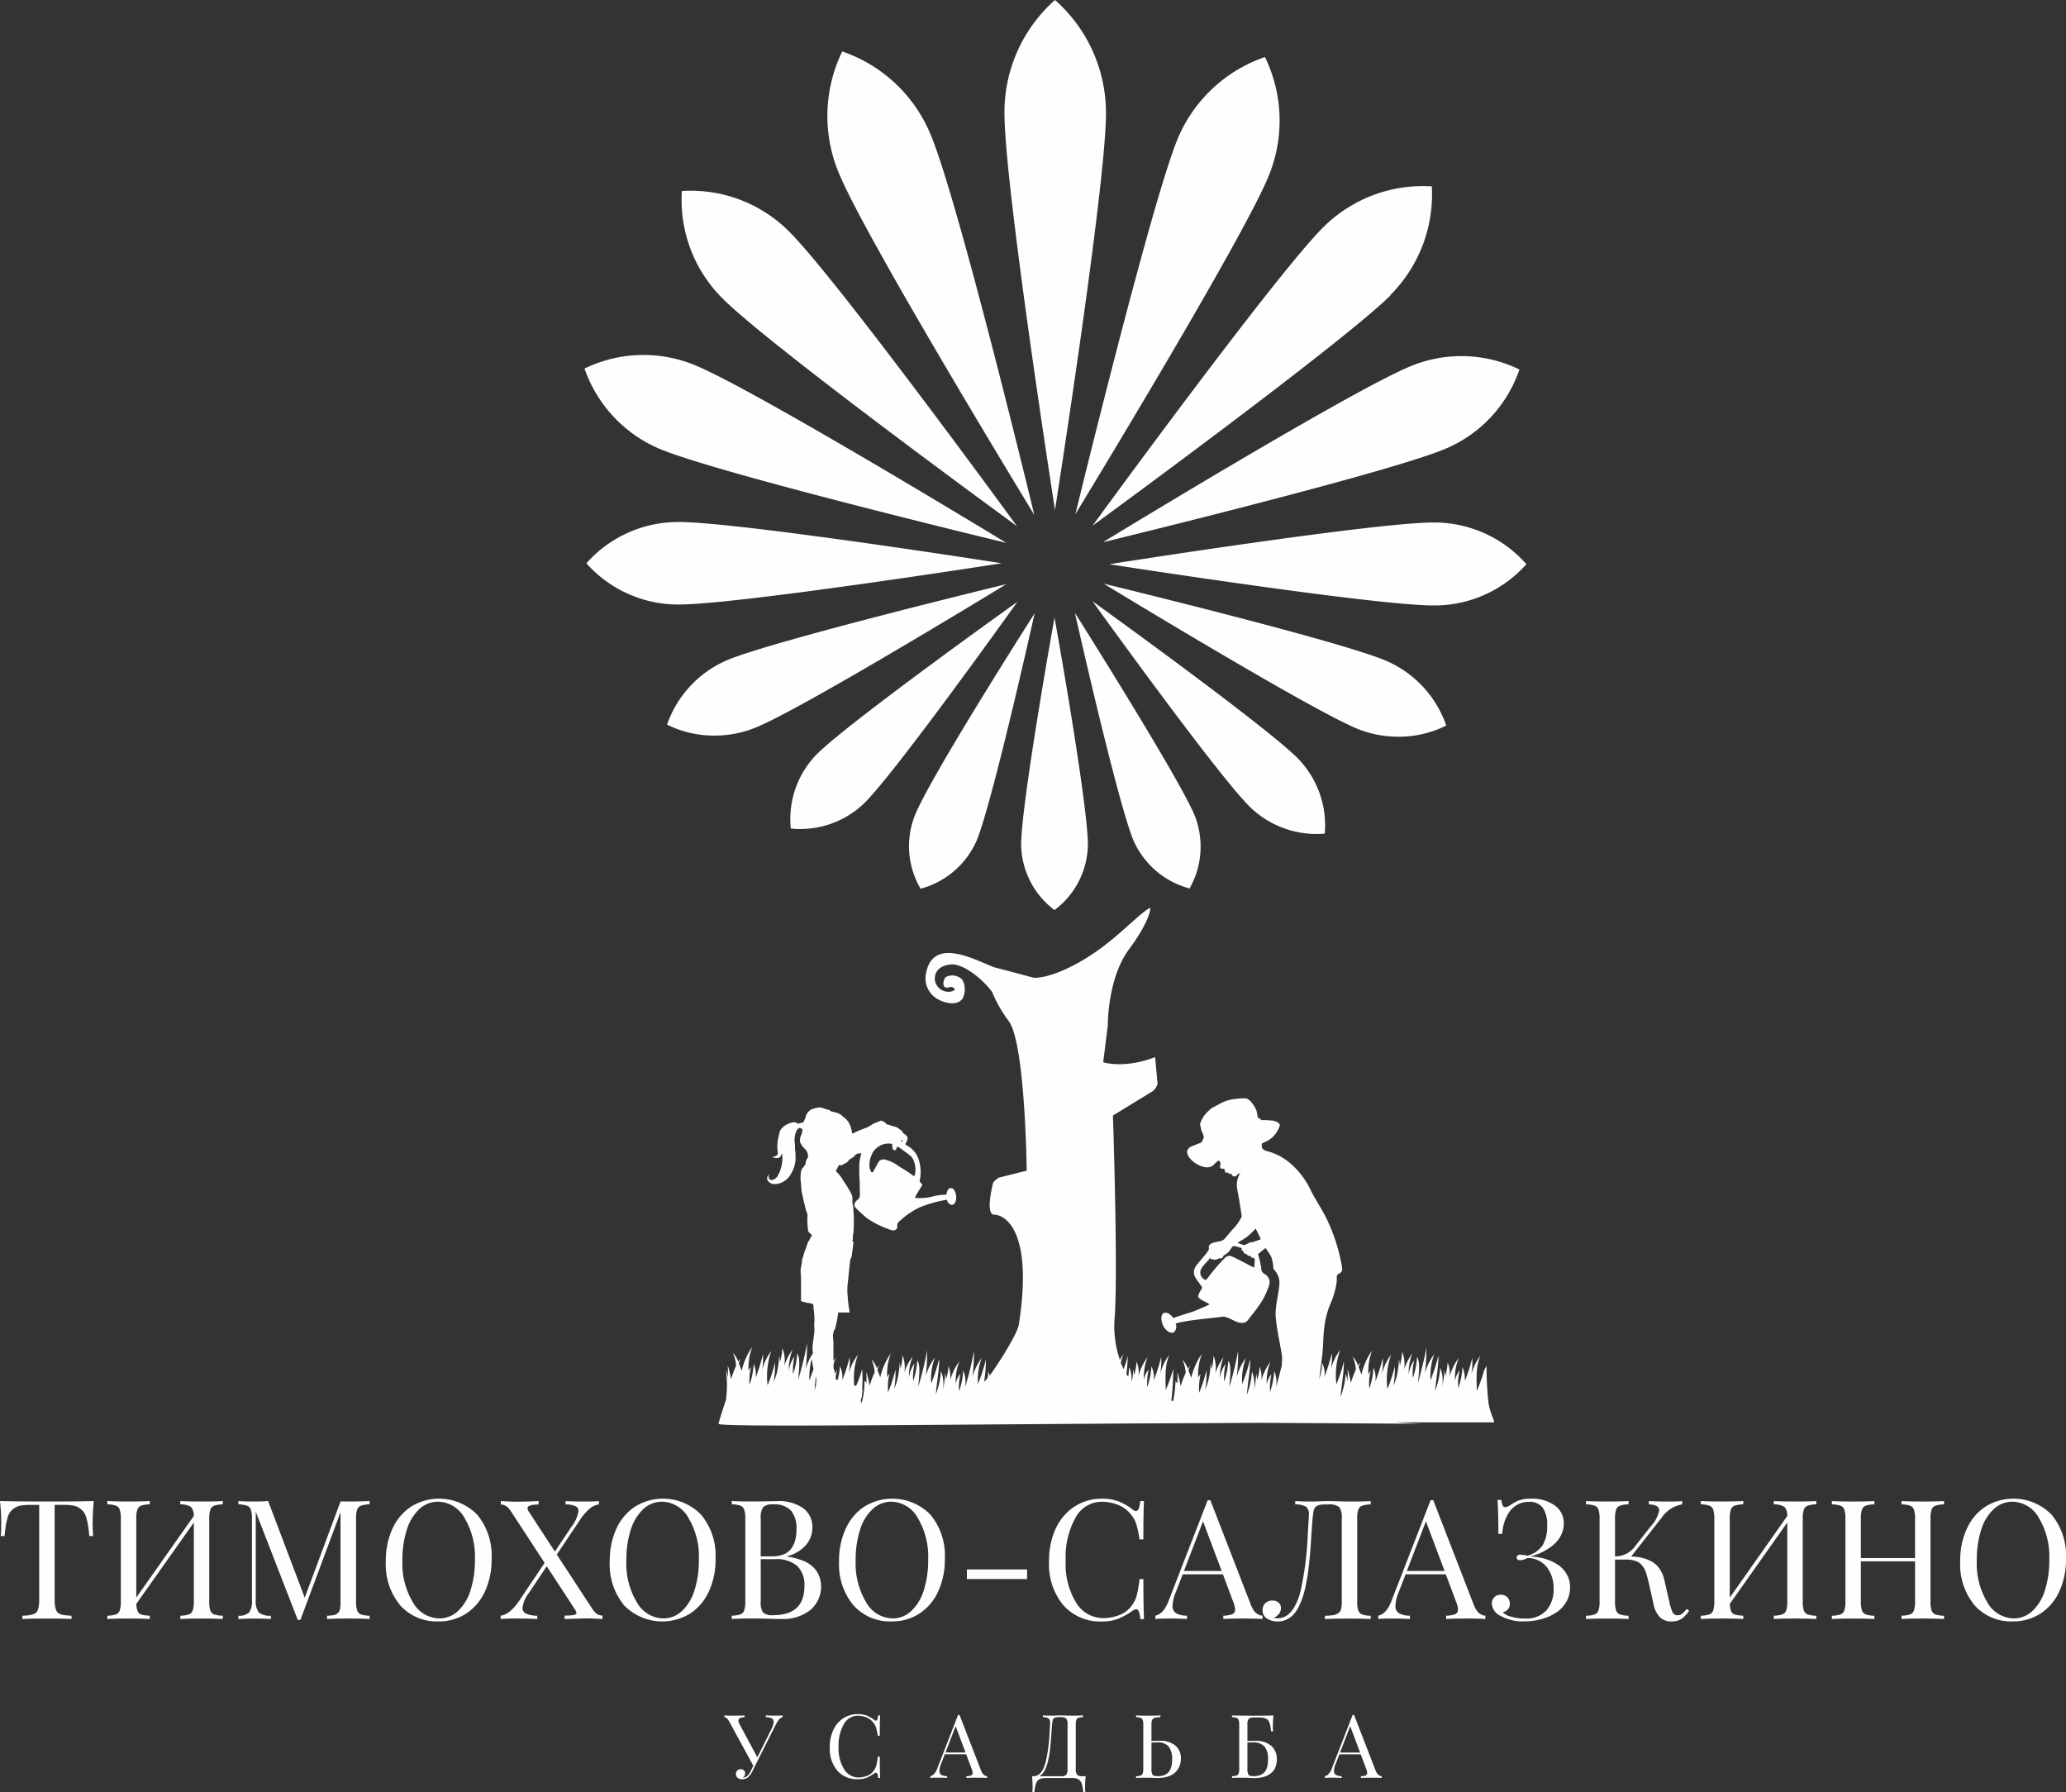 <?xml version="1.0" encoding="UTF-8"?> <svg xmlns="http://www.w3.org/2000/svg" width="310" height="268.855" viewBox="0 0 310 268.855"><rect x="0" y="0" width="310" height="268.855" fill="#333333" stroke="none"/><path id="Union_11" data-name="Union 11" d="M163.194,268.855c-.031-.29-.062-.525-.094-.706a4.178,4.178,0,0,0-.132-.537,1.277,1.277,0,0,0-.2-.411,1.208,1.208,0,0,0-.738-.424,3.474,3.474,0,0,0-.609-.046h-3.782a2.74,2.74,0,0,0-.713.078,1.4,1.4,0,0,0-.47.213.952.952,0,0,0-.3.415,2.989,2.989,0,0,0-.178.586q-.062.308-.12.832h-.305a6.669,6.669,0,0,0,.04-.823,15.275,15.275,0,0,0-.091-1.568h.239q1.25,0,1.826-2.156a24.942,24.942,0,0,0,.571-4.423c.013-.212.032-.525.058-.939,0-.091.009-.158.013-.2,0-.065.006-.153.006-.266a.841.841,0,0,0-.213-.68,1.628,1.628,0,0,0-.868-.194v-.266q.558.039,1.367.039c.133,0,.33-.006.589-.02s.452-.019.577-.019c.221,0,.527.006.92.019s.719.02.977.02q1.018,0,1.58-.039v.266a2.272,2.272,0,0,0-.689.1.519.519,0,0,0-.3.31,2.179,2.179,0,0,0-.087.725v6.581a1.466,1.466,0,0,0,.2.929,1.26,1.26,0,0,0,.878.211h.409a15.024,15.024,0,0,0-.091,1.568,6.7,6.7,0,0,0,.039.823Zm-3.957-11.234a2.167,2.167,0,0,0-.256.042.365.365,0,0,0-.184.1,1.118,1.118,0,0,0-.12.136.546.546,0,0,0-.078.213c-.019.1-.034.19-.045.272s-.025.2-.042.363q-.032.382-.081,1.031t-.084,1.137q-.036.489-.1,1.136t-.146,1.147q-.077.5-.21,1.046a6.743,6.743,0,0,1-.3.949,3.71,3.71,0,0,1-.411.744,1.982,1.982,0,0,1-.545.531h3.128a1.259,1.259,0,0,0,.871-.207,1.467,1.467,0,0,0,.2-.932v-6.581a1.467,1.467,0,0,0-.2-.932,1.264,1.264,0,0,0-.871-.207h-.175A3.177,3.177,0,0,0,159.237,257.621ZM126.3,265.639a5.1,5.1,0,0,1-1.143-3.527,5.976,5.976,0,0,1,.537-2.594,4.143,4.143,0,0,1,1.5-1.749,3.937,3.937,0,0,1,2.182-.618,3.6,3.6,0,0,1,1.35.227,4.689,4.689,0,0,1,1.092.634.423.423,0,0,0,.259.117q.271,0,.337-.79h.3q-.051.861-.052,3.05h-.3a9.1,9.1,0,0,0-.266-1.24,2.339,2.339,0,0,0-.4-.722,2.485,2.485,0,0,0-1.017-.778,3.384,3.384,0,0,0-1.327-.259,2.368,2.368,0,0,0-2.085,1.264,6.412,6.412,0,0,0-.784,3.406,5.883,5.883,0,0,0,.839,3.378,2.53,2.53,0,0,0,2.16,1.214,3.428,3.428,0,0,0,1.289-.253,2.114,2.114,0,0,0,.978-.758,2.328,2.328,0,0,0,.388-.787,9.9,9.9,0,0,0,.227-1.311h.3q0,2.286.052,3.186h-.3a2.2,2.2,0,0,0-.107-.6c-.049-.123-.122-.185-.217-.185a.539.539,0,0,0-.272.11,5.914,5.914,0,0,1-1.143.641,3.486,3.486,0,0,1-1.312.22A3.9,3.9,0,0,1,126.3,265.639Zm-14.961,1.068a.713.713,0,0,1-.259-.586.683.683,0,0,1,.2-.512.7.7,0,0,1,.506-.193.713.713,0,0,1,.482.165.581.581,0,0,1,.191.464.655.655,0,0,1-.356.6.191.191,0,0,0,.078.013.881.881,0,0,0,.621-.256,2.589,2.589,0,0,0,.518-.768l.363-.738-3.556-6.529a2.2,2.2,0,0,0-.424-.6.544.544,0,0,0-.347-.149v-.278q.512.039,1.166.039,1.289,0,1.859-.039v.278q-.933,0-.933.512a.986.986,0,0,0,.137.46l2.7,5.038,2.086-4.177a2.844,2.844,0,0,0,.363-1.14.558.558,0,0,0-.292-.534,2,2,0,0,0-.881-.172v-.266q.757.039,1.528.039.6,0,.991-.039v.266a1,1,0,0,0-.515.334,4.009,4.009,0,0,0-.541.845l-2.908,5.79-.531,1.068a3.273,3.273,0,0,1-.582.887,1.343,1.343,0,0,1-.992.389A1.033,1.033,0,0,1,111.34,266.708Zm95.217-.016q-1.133,0-1.7.039v-.266a2,2,0,0,0,.722-.122.375.375,0,0,0,.217-.37,1.829,1.829,0,0,0-.155-.621l-.816-2.176h-3.2l-.544,1.4a3.148,3.148,0,0,0-.266,1.088.66.66,0,0,0,.282.6,1.7,1.7,0,0,0,.871.194v.266q-.759-.038-1.529-.039c-.4,0-.727.013-.991.039v-.266q.661-.148,1.043-1.153l3.121-8.037h.214l3.232,8.342q.324.822.92.848v.266Q207.439,266.693,206.557,266.692Zm-4.831-3.782h3.005l-1.483-3.957Zm-13.656,3.8q-.5-.02-.985-.02-1.01,0-1.567.039v-.266a2.244,2.244,0,0,0,.689-.1.516.516,0,0,0,.3-.31,2.179,2.179,0,0,0,.087-.725v-6.581a2.179,2.179,0,0,0-.087-.725.519.519,0,0,0-.3-.31,2.272,2.272,0,0,0-.689-.1v-.266q1.3.039,3.847.039,1.671,0,2.377-.039a13.833,13.833,0,0,0-.1,1.567,6.752,6.752,0,0,0,.04.823h-.305c-.039-.346-.077-.62-.116-.825a2.727,2.727,0,0,0-.176-.58.92.92,0,0,0-.3-.4,1.415,1.415,0,0,0-.469-.2,2.951,2.951,0,0,0-.709-.071H188.9a1.332,1.332,0,0,0-.88.194,1.391,1.391,0,0,0-.194.906v2.423q.259,0,.686-.01c.285-.006.464-.01.538-.01a3.364,3.364,0,0,1,2.373.761,2.629,2.629,0,0,1,.819,2.024,3.382,3.382,0,0,1-.068.683,2.88,2.88,0,0,1-.22.647,1.949,1.949,0,0,1-.424.58,3.06,3.06,0,0,1-.644.464,3.267,3.267,0,0,1-.916.314,6.1,6.1,0,0,1-1.211.11C188.636,266.73,188.407,266.724,188.07,266.711Zm-.246-5.3v3.912a1.728,1.728,0,0,0,.162.926c.107.142.352.213.732.213a2.924,2.924,0,0,0,.926-.132,1.789,1.789,0,0,0,.634-.35,1.589,1.589,0,0,0,.385-.551,2.783,2.783,0,0,0,.2-.686,5.213,5.213,0,0,0,.055-.8,2.9,2.9,0,0,0-.531-1.94,2.283,2.283,0,0,0-1.794-.606C188.5,261.4,188.239,261.4,187.825,261.413Zm-14.158,5.3c-.343-.013-.626-.02-.845-.02q-1.141,0-1.7.039v-.266a2.251,2.251,0,0,0,.69-.1.516.516,0,0,0,.3-.31,2.179,2.179,0,0,0,.087-.725v-6.581a2.179,2.179,0,0,0-.087-.725.519.519,0,0,0-.3-.31,2.279,2.279,0,0,0-.69-.1v-.266q.551.039,1.7.039,1.257,0,1.949-.039v.266a5.091,5.091,0,0,0-.683.055.9.9,0,0,0-.4.168.577.577,0,0,0-.211.334,2.687,2.687,0,0,0-.049.582v2.423q.259,0,.687-.01c.285-.006.464-.01.537-.01a3.475,3.475,0,0,1,2.374.725,2.442,2.442,0,0,1,.819,1.923,3.434,3.434,0,0,1-.094.8,2.64,2.64,0,0,1-.344.784,2.608,2.608,0,0,1-.631.686,3.106,3.106,0,0,1-1,.476,4.95,4.95,0,0,1-1.412.185Q174.182,266.73,173.667,266.711Zm-.237-5.3v3.912a1.689,1.689,0,0,0,.166.936q.165.2.767.2a2.742,2.742,0,0,0,.907-.136,1.732,1.732,0,0,0,.625-.359,1.676,1.676,0,0,0,.382-.557,2.664,2.664,0,0,0,.2-.683,5.3,5.3,0,0,0,.052-.784,2.986,2.986,0,0,0-.515-1.917,2.062,2.062,0,0,0-1.687-.628Q174.027,261.4,173.43,261.413Zm-26.074,5.279q-1.134,0-1.7.039v-.266a2,2,0,0,0,.723-.122.376.376,0,0,0,.217-.37,1.834,1.834,0,0,0-.156-.621l-.816-2.176h-3.2l-.544,1.4a3.148,3.148,0,0,0-.266,1.088.66.66,0,0,0,.282.6,1.7,1.7,0,0,0,.871.194v.266c-.5-.025-1.015-.039-1.528-.039-.4,0-.728.013-.991.039v-.266q.66-.148,1.042-1.153l3.122-8.037h.213l3.232,8.342q.324.822.92.848v.266Q148.237,266.693,147.356,266.692Zm-4.832-3.782h3.005l-1.482-3.957Zm154.411-22.082a9.619,9.619,0,0,1-2.155-6.646,11.259,11.259,0,0,1,1.013-4.889,7.793,7.793,0,0,1,2.82-3.3,8,8,0,0,1,9.882,1.245,9.62,9.62,0,0,1,2.155,6.646,11.256,11.256,0,0,1-1.013,4.889,7.807,7.807,0,0,1-2.82,3.3,7.426,7.426,0,0,1-4.114,1.166A7.352,7.352,0,0,1,296.935,240.828ZM299.8,226.4a7.086,7.086,0,0,0-1.88,3.113,14.676,14.676,0,0,0-.653,4.571,11.284,11.284,0,0,0,1.581,6.305,4.633,4.633,0,0,0,3.948,2.4,4.056,4.056,0,0,0,2.821-1.117,7.106,7.106,0,0,0,1.873-3.113,14.677,14.677,0,0,0,.653-4.571,11.284,11.284,0,0,0-1.58-6.305,4.627,4.627,0,0,0-3.937-2.4A4.073,4.073,0,0,0,299.8,226.4Zm-50.043,16.26a3.986,3.986,0,0,1-1.019-2.13l-.7-3.089q-.123-.549-.208-.854t-.232-.733a2.974,2.974,0,0,0-.3-.659,4.161,4.161,0,0,0-.4-.507,1.661,1.661,0,0,0-.556-.41,3.859,3.859,0,0,0-.732-.226,4.682,4.682,0,0,0-.965-.091h-1.66v6.274a4.08,4.08,0,0,0,.166,1.367.974.974,0,0,0,.561.586,4.275,4.275,0,0,0,1.3.2v.5q-1.147-.074-3.174-.074-2.148,0-3.2.074v-.5a4.263,4.263,0,0,0,1.3-.2.973.973,0,0,0,.562-.586,4.109,4.109,0,0,0,.165-1.367v-12.4a4.112,4.112,0,0,0-.165-1.367.973.973,0,0,0-.562-.586,4.263,4.263,0,0,0-1.3-.2v-.5q1.037.073,3.2.073,2.026,0,3.174-.073v.5a4.275,4.275,0,0,0-1.3.2.974.974,0,0,0-.561.586,4.084,4.084,0,0,0-.166,1.367v5.652a3.643,3.643,0,0,0,2.955-1.453l2.4-3.052a4.813,4.813,0,0,0,1.269-2.393q0-.867-1.55-.9v-.5q1.428.073,2.881.073,1.366,0,2.124-.073v.5a4.576,4.576,0,0,0-2.955,1.819L245.41,233.5a8.538,8.538,0,0,1,1.7.22,5.543,5.543,0,0,1,1.428.574,3.456,3.456,0,0,1,1.16,1.1,5.091,5.091,0,0,1,.707,1.721l.721,3.149a7.6,7.6,0,0,0,.507,1.63.754.754,0,0,0,.714.421,1.086,1.086,0,0,0,.7-.213,4.807,4.807,0,0,0,.684-.739l.378.281a4.792,4.792,0,0,1-1.141,1.209,2.665,2.665,0,0,1-1.532.391A2.448,2.448,0,0,1,249.762,242.66Zm-24.084-.324a2.115,2.115,0,0,1-1.172-1.77,1.3,1.3,0,0,1,.373-.958,1.28,1.28,0,0,1,.946-.373,1.388,1.388,0,0,1,.988.366,1.288,1.288,0,0,1,.391.989,1.238,1.238,0,0,1-.287.841,1.328,1.328,0,0,1-.763.428,2.351,2.351,0,0,0,1.246.665,7.216,7.216,0,0,0,2.05.287,4.1,4.1,0,0,0,3.235-1.22,4.685,4.685,0,0,0,1.087-3.235,5.056,5.056,0,0,0-1.038-3.284,3.7,3.7,0,0,0-2.905-1.343,2.277,2.277,0,0,1-1.075.329q-.525,0-.525-.427a.347.347,0,0,1,.147-.293.614.614,0,0,1,.378-.11,6.321,6.321,0,0,1,1.1.158,4.061,4.061,0,0,0,2.3-1.617,5.558,5.558,0,0,0,.653-2.911,4.485,4.485,0,0,0-.653-2.661,2.462,2.462,0,0,0-2.129-.891,3.425,3.425,0,0,0-1.667.41,3.489,3.489,0,0,0-1.227,1.1,5.884,5.884,0,0,0-.744,1.532,7.292,7.292,0,0,0-.329,1.752h-.574q0-3.5-.134-5.09h.573a3.615,3.615,0,0,0,.214.848.387.387,0,0,0,.372.25,1.871,1.871,0,0,0,.818-.354c.032-.016.121-.071.263-.165a3.368,3.368,0,0,1,.311-.189l.323-.165a2.083,2.083,0,0,1,.409-.165l.452-.122a3.226,3.226,0,0,1,.58-.1q.311-.024.665-.024a5.9,5.9,0,0,1,3.607,1.013,3.233,3.233,0,0,1,1.361,2.734,3.785,3.785,0,0,1-.318,1.532,4.288,4.288,0,0,1-.824,1.257,6.442,6.442,0,0,1-1.191.971,8.807,8.807,0,0,1-1.355.72,9.125,9.125,0,0,1-1.38.452,8.559,8.559,0,0,1,2.161.323,7.385,7.385,0,0,1,1.922.849,4.239,4.239,0,0,1,1.4,1.44,3.818,3.818,0,0,1,.531,1.99,4.333,4.333,0,0,1-.568,2.2,4.7,4.7,0,0,1-1.532,1.617,7.839,7.839,0,0,1-2.191.97,9.579,9.579,0,0,1-2.581.342A6.979,6.979,0,0,1,225.678,242.336Zm-34.906.482a1.418,1.418,0,0,1-.665-1.288,1.34,1.34,0,0,1,.415-1.031,1.5,1.5,0,0,1,1.062-.384,1.375,1.375,0,0,1,.91.3.988.988,0,0,1,.36.8,1.38,1.38,0,0,1-.257.861,2.817,2.817,0,0,1-.818.665,5.955,5.955,0,0,0,.6.024q2.331,0,3.418-4.041a47.991,47.991,0,0,0,1.086-8.508q.036-.586.146-2.38c.016-.277.025-.464.025-.562a1.463,1.463,0,0,0-.416-1.233,3.222,3.222,0,0,0-1.635-.354v-.5q1.062.073,2.576.073.378,0,1.111-.037t1.086-.036q.622,0,1.74.036t1.837.037q1.941,0,2.979-.073v.5a4.275,4.275,0,0,0-1.3.2.973.973,0,0,0-.562.586,4.112,4.112,0,0,0-.165,1.367v12.4a4.109,4.109,0,0,0,.165,1.367.973.973,0,0,0,.562.586,4.275,4.275,0,0,0,1.3.2v.5q-1.038-.074-3.2-.074-2.38,0-3.674.074v-.5a9.385,9.385,0,0,0,1.287-.1,1.675,1.675,0,0,0,.751-.318,1.081,1.081,0,0,0,.4-.628,5.066,5.066,0,0,0,.092-1.1v-12.4a2.756,2.756,0,0,0-.373-1.751,2.368,2.368,0,0,0-1.653-.4h-.33q-.451,0-.751.031a1.528,1.528,0,0,0-.525.14,1.192,1.192,0,0,0-.342.231,1.038,1.038,0,0,0-.2.41,3.7,3.7,0,0,0-.122.555q-.036.269-.085.781-.061.7-.14,1.85t-.134,2.02q-.055.867-.165,2.039t-.232,2.063q-.123.891-.329,1.922a15.642,15.642,0,0,1-.458,1.788,11.491,11.491,0,0,1-.617,1.5,4.806,4.806,0,0,1-.812,1.2,3.516,3.516,0,0,1-1.038.744,2.992,2.992,0,0,1-1.3.281A2.94,2.94,0,0,1,190.772,242.818Zm-30.553-1.99a9.619,9.619,0,0,1-2.155-6.646,11.259,11.259,0,0,1,1.012-4.889A7.8,7.8,0,0,1,161.9,226a7.415,7.415,0,0,1,4.113-1.166,6.789,6.789,0,0,1,2.545.427,8.831,8.831,0,0,1,2.057,1.2.8.8,0,0,0,.488.22q.513,0,.635-1.489h.573q-.1,1.623-.1,5.749h-.574a17.222,17.222,0,0,0-.5-2.337,4.42,4.42,0,0,0-.757-1.362,4.676,4.676,0,0,0-1.916-1.464,6.379,6.379,0,0,0-2.5-.489,4.465,4.465,0,0,0-3.93,2.38,12.1,12.1,0,0,0-1.477,6.421,11.084,11.084,0,0,0,1.58,6.367,4.769,4.769,0,0,0,4.071,2.289,6.473,6.473,0,0,0,2.43-.476,3.988,3.988,0,0,0,1.843-1.428,4.393,4.393,0,0,0,.732-1.483,19.022,19.022,0,0,0,.428-2.472h.574q0,4.309.1,6.007h-.573a4.177,4.177,0,0,0-.2-1.13q-.14-.348-.41-.348a1.031,1.031,0,0,0-.512.208,11.18,11.18,0,0,1-2.155,1.209,6.567,6.567,0,0,1-2.472.415A7.352,7.352,0,0,1,160.219,240.828Zm-31.506,0a9.619,9.619,0,0,1-2.155-6.646,11.246,11.246,0,0,1,1.013-4.889,7.793,7.793,0,0,1,2.82-3.3,8,8,0,0,1,9.882,1.245,9.62,9.62,0,0,1,2.155,6.646,11.256,11.256,0,0,1-1.013,4.889,7.807,7.807,0,0,1-2.82,3.3,7.426,7.426,0,0,1-4.114,1.166A7.352,7.352,0,0,1,128.713,240.828Zm2.868-14.429a7.085,7.085,0,0,0-1.879,3.113,14.676,14.676,0,0,0-.653,4.571,11.284,11.284,0,0,0,1.581,6.305,4.633,4.633,0,0,0,3.948,2.4,4.052,4.052,0,0,0,2.82-1.117,7.1,7.1,0,0,0,1.874-3.113,14.677,14.677,0,0,0,.653-4.571,11.284,11.284,0,0,0-1.58-6.305,4.627,4.627,0,0,0-3.937-2.4A4.077,4.077,0,0,0,131.581,226.4ZM94.3,240.828a9.619,9.619,0,0,1-2.155-6.646,11.259,11.259,0,0,1,1.013-4.889,7.8,7.8,0,0,1,2.82-3.3,8,8,0,0,1,9.882,1.245,9.62,9.62,0,0,1,2.155,6.646A11.243,11.243,0,0,1,107,238.777a7.8,7.8,0,0,1-2.82,3.3,8,8,0,0,1-9.881-1.246ZM97.17,226.4a7.086,7.086,0,0,0-1.88,3.113,14.677,14.677,0,0,0-.652,4.571,11.284,11.284,0,0,0,1.58,6.305,4.634,4.634,0,0,0,3.949,2.4,4.054,4.054,0,0,0,2.82-1.117,7.115,7.115,0,0,0,1.874-3.113,14.677,14.677,0,0,0,.653-4.571,11.284,11.284,0,0,0-1.58-6.305,4.627,4.627,0,0,0-3.937-2.4A4.075,4.075,0,0,0,97.17,226.4ZM60.7,240.828a9.619,9.619,0,0,1-2.155-6.646,11.246,11.246,0,0,1,1.013-4.889,7.793,7.793,0,0,1,2.82-3.3,8,8,0,0,1,9.882,1.245,9.62,9.62,0,0,1,2.155,6.646,11.256,11.256,0,0,1-1.013,4.889,7.807,7.807,0,0,1-2.82,3.3,7.426,7.426,0,0,1-4.114,1.166A7.352,7.352,0,0,1,60.7,240.828ZM63.564,226.4a7.085,7.085,0,0,0-1.879,3.113,14.676,14.676,0,0,0-.653,4.571,11.284,11.284,0,0,0,1.581,6.305,4.633,4.633,0,0,0,3.948,2.4,4.052,4.052,0,0,0,2.82-1.117,7.1,7.1,0,0,0,1.874-3.113,14.676,14.676,0,0,0,.653-4.571,11.284,11.284,0,0,0-1.58-6.305,4.627,4.627,0,0,0-3.937-2.4A4.077,4.077,0,0,0,63.564,226.4ZM45.328,243.007l-6.3-16.223v13.2a2.971,2.971,0,0,0,.421,1.88,2.654,2.654,0,0,0,1.85.525v.5q-.9-.074-2.552-.074-1.489,0-2.319.074v-.5a2.187,2.187,0,0,0,1.642-.531,3.2,3.2,0,0,0,.384-1.874V227.834a4.112,4.112,0,0,0-.165-1.367.973.973,0,0,0-.562-.586,4.27,4.27,0,0,0-1.3-.2v-.5q.818.073,2.319.073,1.319,0,2.137-.073l5.494,14.5,5.37-14.429h1.184q2,0,3.174-.073v.5a4.27,4.27,0,0,0-1.3.2.973.973,0,0,0-.562.586,4.112,4.112,0,0,0-.165,1.367v12.4a4.109,4.109,0,0,0,.165,1.367.973.973,0,0,0,.562.586,4.27,4.27,0,0,0,1.3.2v.5q-1.173-.074-3.174-.074-2.148,0-3.2.074v-.5a6.048,6.048,0,0,0,1.038-.1,1.2,1.2,0,0,0,.6-.323,1.142,1.142,0,0,0,.311-.629,6.745,6.745,0,0,0,.067-1.093V226.858l-6.017,16.15Zm243.82-.2q-2,0-3.173.074v-.5a4.268,4.268,0,0,0,1.3-.2.973.973,0,0,0,.562-.586,4.109,4.109,0,0,0,.165-1.367V234.23h-8.13v6.006a4.109,4.109,0,0,0,.165,1.367.973.973,0,0,0,.562.586,4.268,4.268,0,0,0,1.3.2v.5q-1.148-.074-3.173-.074-2.149,0-3.2.074v-.5a4.275,4.275,0,0,0,1.3-.2.973.973,0,0,0,.562-.586,4.11,4.11,0,0,0,.165-1.367v-12.4a4.113,4.113,0,0,0-.165-1.367.973.973,0,0,0-.562-.586,4.275,4.275,0,0,0-1.3-.2v-.5q1.038.073,3.2.073,2.026,0,3.173-.073v.5a4.268,4.268,0,0,0-1.3.2.973.973,0,0,0-.562.586,4.112,4.112,0,0,0-.165,1.367v5.9H288v-5.9a4.112,4.112,0,0,0-.165-1.367.973.973,0,0,0-.562-.586,4.268,4.268,0,0,0-1.3-.2v-.5q1.172.073,3.173.073,2.148,0,3.2-.073v.5a4.275,4.275,0,0,0-1.3.2.973.973,0,0,0-.562.586,4.112,4.112,0,0,0-.165,1.367v12.4a4.109,4.109,0,0,0,.165,1.367.973.973,0,0,0,.562.586,4.275,4.275,0,0,0,1.3.2v.5Q291.3,242.811,289.148,242.812Zm-19.171,0q-2,0-3.173.074v-.5a4.268,4.268,0,0,0,1.3-.2.973.973,0,0,0,.562-.586,4.109,4.109,0,0,0,.165-1.367V228.407l-8.63,12.208a4.593,4.593,0,0,0,.091.744,1.66,1.66,0,0,0,.19.494.754.754,0,0,0,.372.306,2.5,2.5,0,0,0,.556.152,7.792,7.792,0,0,0,.817.073v.5q-1.148-.074-3.173-.074-2.149,0-3.2.074v-.5a4.275,4.275,0,0,0,1.3-.2.973.973,0,0,0,.562-.586,4.109,4.109,0,0,0,.165-1.367v-12.4a4.112,4.112,0,0,0-.165-1.367.973.973,0,0,0-.562-.586,4.275,4.275,0,0,0-1.3-.2v-.5q1.038.073,3.2.073,2.026,0,3.173-.073v.5a4.268,4.268,0,0,0-1.3.2.973.973,0,0,0-.562.586,4.112,4.112,0,0,0-.165,1.367v11.84l8.617-12.231a1.882,1.882,0,0,0-.42-1.386,3.007,3.007,0,0,0-1.593-.372v-.5q1.172.073,3.173.073,2.16,0,3.2-.073v.5a4.275,4.275,0,0,0-1.3.2.973.973,0,0,0-.562.586,4.112,4.112,0,0,0-.165,1.367v12.4a4.109,4.109,0,0,0,.165,1.367.973.973,0,0,0,.562.586,4.275,4.275,0,0,0,1.3.2v.5Q272.137,242.811,269.977,242.812Zm-49.126,0q-2.136,0-3.2.074v-.5a3.766,3.766,0,0,0,1.362-.231.705.705,0,0,0,.409-.7,3.453,3.453,0,0,0-.292-1.172l-1.538-4.1H211.56l-1.025,2.649a5.941,5.941,0,0,0-.5,2.051,1.249,1.249,0,0,0,.531,1.136,3.231,3.231,0,0,0,1.642.365v.5q-1.428-.074-2.881-.074-1.123,0-1.868.074v-.5q1.245-.281,1.966-2.173l5.883-15.149h.4l6.091,15.723q.61,1.55,1.733,1.6v.5Q222.51,242.811,220.85,242.812Zm-9.106-7.129h5.664l-2.8-7.458Zm-24.34,7.129q-2.136,0-3.2.074v-.5a3.766,3.766,0,0,0,1.362-.231.705.705,0,0,0,.409-.7,3.453,3.453,0,0,0-.292-1.172l-1.538-4.1h-6.031l-1.025,2.649a5.941,5.941,0,0,0-.5,2.051,1.247,1.247,0,0,0,.531,1.136,3.231,3.231,0,0,0,1.642.365v.5q-1.428-.074-2.881-.074-1.123,0-1.868.074v-.5q1.245-.281,1.966-2.173l5.883-15.149h.4l6.091,15.723q.61,1.55,1.733,1.6v.5Q189.063,242.811,187.4,242.812Zm-9.106-7.129h5.664l-2.8-7.458Zm-62.109,7.166q-1.453-.036-2.636-.037-2.051,0-3.1.074v-.5a4.268,4.268,0,0,0,1.3-.2.973.973,0,0,0,.562-.586,4.109,4.109,0,0,0,.165-1.367v-12.4a4.113,4.113,0,0,0-.165-1.367.973.973,0,0,0-.562-.586,4.268,4.268,0,0,0-1.3-.2v-.5q1.037.073,3.051.073.9,0,2.246-.024t1.526-.024a6.2,6.2,0,0,1,3.912,1.074,3.457,3.457,0,0,1,1.361,2.857,4.058,4.058,0,0,1-.91,2.588,5.705,5.705,0,0,1-2.886,1.758v.049a9.559,9.559,0,0,1,2.453.635,4.484,4.484,0,0,1,1.587,1.062,3.992,3.992,0,0,1,.812,1.312,4.6,4.6,0,0,1-1.367,5,6.663,6.663,0,0,1-4.388,1.343Q117.641,242.886,116.188,242.849Zm-1.391-2.613a2.7,2.7,0,0,0,.354,1.691,2.136,2.136,0,0,0,1.526.384q4.675,0,4.675-4.382a3.955,3.955,0,0,0-1.068-2.991,4.757,4.757,0,0,0-3.388-1.026h-2.1Zm.36-14.129a2.849,2.849,0,0,0-.36,1.727v5.652h1.685a4.514,4.514,0,0,0,1.806-.324,2.543,2.543,0,0,0,1.141-.915,3.922,3.922,0,0,0,.562-1.275,6.7,6.7,0,0,0,.165-1.562,4.077,4.077,0,0,0-.83-2.8,3.435,3.435,0,0,0-2.673-.922A1.964,1.964,0,0,0,115.157,226.107ZM88.894,242.788q-.842,0-3.528.1v-.526a7.53,7.53,0,0,0,1.38-.085c.268-.057.4-.162.4-.317a.911.911,0,0,0-.184-.452l-4.272-6.543L80,238.991a4.509,4.509,0,0,0-.952,2.2.928.928,0,0,0,.567.9,4.224,4.224,0,0,0,1.654.292v.5q-1.4-.074-3.369-.074-1.38,0-2.124.074v-.5q1.4-.194,2.82-2.294l3.772-5.628-4.9-7.508a3.926,3.926,0,0,0-.787-.964,1.617,1.617,0,0,0-.885-.281v-.525q1.709.1,2.148.1,1.673,0,3.528-.1v.525q-1.673,0-1.672.549a1.181,1.181,0,0,0,.22.55l3.893,5.956,2.454-3.674a5.222,5.222,0,0,0,1.086-2.4.772.772,0,0,0-.482-.751,3.83,3.83,0,0,0-1.459-.25v-.5q1.428.073,2.881.073,1.38,0,2.124-.073v.5a2.858,2.858,0,0,0-1.435.678,7.769,7.769,0,0,0-1.385,1.617l-3.5,5.225,5.176,7.91a3.926,3.926,0,0,0,.787.964,1.617,1.617,0,0,0,.885.281v.526Q89.333,242.787,88.894,242.788Zm-58.013.024q-2,0-3.173.074v-.5a4.268,4.268,0,0,0,1.3-.2.973.973,0,0,0,.562-.586,4.109,4.109,0,0,0,.165-1.367V228.407L21.1,240.615a4.482,4.482,0,0,0,.092.744,1.636,1.636,0,0,0,.189.494.753.753,0,0,0,.373.306,2.491,2.491,0,0,0,.555.152,7.791,7.791,0,0,0,.817.073v.5q-1.147-.074-3.173-.074-2.149,0-3.2.074v-.5a4.275,4.275,0,0,0,1.3-.2.973.973,0,0,0,.562-.586,4.109,4.109,0,0,0,.165-1.367v-12.4a4.112,4.112,0,0,0-.165-1.367.973.973,0,0,0-.562-.586,4.275,4.275,0,0,0-1.3-.2v-.5q1.038.073,3.2.073,2.026,0,3.173-.073v.5a4.268,4.268,0,0,0-1.3.2.973.973,0,0,0-.562.586,4.112,4.112,0,0,0-.165,1.367v11.84l8.618-12.231a1.885,1.885,0,0,0-.421-1.386,3.007,3.007,0,0,0-1.593-.372v-.5q1.172.073,3.173.073,2.161,0,3.2-.073v.5a4.275,4.275,0,0,0-1.3.2.973.973,0,0,0-.562.586,4.112,4.112,0,0,0-.165,1.367v12.4a4.109,4.109,0,0,0,.165,1.367.973.973,0,0,0,.562.586,4.275,4.275,0,0,0,1.3.2v.5Q33.041,242.811,30.881,242.812Zm-23.175,0q-2.5,0-3.7.074v-.5a9.688,9.688,0,0,0,1.074-.085,2.721,2.721,0,0,0,.715-.2.926.926,0,0,0,.457-.421,2.282,2.282,0,0,0,.214-.671,6.381,6.381,0,0,0,.067-1.026V225.759H5.18a8.431,8.431,0,0,0-1.349.092,2.538,2.538,0,0,0-.965.354,2.627,2.627,0,0,0-.653.574,2.745,2.745,0,0,0-.421.9,8.9,8.9,0,0,0-.269,1.184q-.09.593-.189,1.569H.761q.073-.782.073-2.051a30.745,30.745,0,0,0-.183-3.2q2.075.073,7.055.073,4.944,0,7.019-.073-.17,1.782-.171,3.2,0,1.27.074,2.051h-.574q-.1-.976-.189-1.562a9.2,9.2,0,0,0-.268-1.184,2.668,2.668,0,0,0-.427-.909,2.75,2.75,0,0,0-.653-.574,2.475,2.475,0,0,0-.958-.354,8.439,8.439,0,0,0-1.349-.092H8.853V239.98a6.263,6.263,0,0,0,.068,1.026,2.309,2.309,0,0,0,.213.671.928.928,0,0,0,.458.421,2.714,2.714,0,0,0,.714.2,9.726,9.726,0,0,0,1.075.085v.5Q10.062,242.811,7.706,242.812Zm138.023-5.933v-1.44h9.033v1.44ZM103.171,216.16v-.069l.07.069Zm5.286-2.573c.209-.834,1.113-3.547,1.113-3.547a16.252,16.252,0,0,0,0-4.521,4.944,4.944,0,0,1,.278,1.182,16.758,16.758,0,0,0,0-1.877,13.273,13.273,0,0,1,.487,2.086,17.43,17.43,0,0,1,.765-2.017,5.727,5.727,0,0,0-.487-1.948,3.893,3.893,0,0,1,.834,1.391,1.253,1.253,0,0,1,.348-.487,2.881,2.881,0,0,0-.278.7c.139.347.278.7.417,1.112a10.19,10.19,0,0,1,1.6-3.616,8.607,8.607,0,0,0-.557,3.616,1.52,1.52,0,0,1,.348-.556,9.385,9.385,0,0,0-.209,2.643,11.543,11.543,0,0,0,.626-3.13,3.806,3.806,0,0,1,.279,2.086,27.34,27.34,0,0,0,1.112-3.547,10.29,10.29,0,0,1-.139,2.434,8.164,8.164,0,0,1,1.39-2.921,11.331,11.331,0,0,0-.556,5.147,23.494,23.494,0,0,0,1.112-3.408,15.8,15.8,0,0,1-.208,2.991c.139-.417.347-.9.486-1.461a13.878,13.878,0,0,0,.348-2.573c.069.278.069.556.139.9a10.126,10.126,0,0,0,.348-2.017,4.968,4.968,0,0,1,.278,2.642,8.837,8.837,0,0,1,1.252-2.434,7.723,7.723,0,0,0-.556,3.2,4.377,4.377,0,0,1,.834-2.156,9.381,9.381,0,0,0-.209,2.642,11.588,11.588,0,0,0,.626-3.129c.487.765.278,2.364.139,3.965a45.7,45.7,0,0,0,1.321-5.425,28.043,28.043,0,0,1-.208,3.894,7.852,7.852,0,0,1,1.112-2.434,1.935,1.935,0,0,1-.069-.626,4.948,4.948,0,0,1,.069-.974c.069-.556.139-1.043.209-1.6v-.487a5.247,5.247,0,0,1,0-1.043,10.808,10.808,0,0,0-.069-1.53c0-.209-.07-.348-.07-.556v-.279a.42.42,0,0,0-.069-.278,4.251,4.251,0,0,0-.9-.208s-.973-.209-.9-.279v-3.407c0-.348-.069-.765-.069-1.113,0-.208.069-.347.069-.556.069-.209.069-.487.139-.7v-.139a.876.876,0,0,1,.07-.418c.139-.347.209-.765.347-1.112.069-.209.209-.487.278-.765,0-.139.139-.278.139-.418v-.069c.069-.139.209-.278.278-.418,0-.069.069-.139.139-.278,0-.14.07-.209.209-.278v-.209c-.069-.139-.209-.209-.278-.278a.678.678,0,0,1-.278-.626,9.1,9.1,0,0,1-.069-1.947v-.209q-.105-.313-.209-.626a4.586,4.586,0,0,1-.139-.487c-.069-.417-.208-.765-.278-1.182-.069-.209-.069-.418-.139-.626,0-.069-.139-.556-.139-.7,0-.278-.139-1.6-.139-1.669a6.775,6.775,0,0,1,.069-1.183c.069-.139.069-.347.209-.487a1.224,1.224,0,0,0,.278-.347.634.634,0,0,0,.209-.487.992.992,0,0,1,.139-.418.523.523,0,0,1,.139-.278c.069,0,.069-.069.069-.139a1.932,1.932,0,0,0-.069-.626l-.209-.418-.278-.278-.139-.139c-.139-.139-.209-.348-.347-.487a.965.965,0,0,1-.139-.765,2.165,2.165,0,0,1,.139-.557c0-.069.069-.069.069-.139a2.509,2.509,0,0,0,.139-.765c-.139-.07-.278-.209-.418-.209a.924.924,0,0,0-.418.347c-.069.07-.069.209-.139.348a1.29,1.29,0,0,0-.139.487,3.975,3.975,0,0,0-.069.9,3.4,3.4,0,0,1,.069.835v.278a3.353,3.353,0,0,1,.07.834,4.688,4.688,0,0,1-.7,2.921,2.99,2.99,0,0,1-1.531,1.321c-.417.139-1.46.418-1.947-.418-.278-.487.278-.9.278-.9a.675.675,0,0,0-.069.626c.069.209.347.348.765.139.209-.07.347-.278.487-.418a5.724,5.724,0,0,0,.765-2.921c0-.208-.07-.417-.07-.626-.069.209-.139.556-.417.7a1.053,1.053,0,0,1-1.043-.139s.9.069.834-.626a5.908,5.908,0,0,1,.209-2.713v-.139c.278-1.321,2.017-1.669,2.086-1.669.626-.07.556.208.765.208h.069a1.038,1.038,0,0,1,.626-.139,2.165,2.165,0,0,0,.347-.7.253.253,0,0,0,.07-.209,1.777,1.777,0,0,1,.9-1.112,5.747,5.747,0,0,1,1.044-.278,1.932,1.932,0,0,1,.625.069,3.882,3.882,0,0,0,.834.278,1.12,1.12,0,0,1,.487.278.619.619,0,0,1,.347.07c.14,0,.209.069.348.069a2.289,2.289,0,0,1,.9.487c.139.139.347.278.487.417a2.753,2.753,0,0,1,.556.7,4.848,4.848,0,0,1,.347.9c0,.139.069.278.069.417a.253.253,0,0,0,.07.209h.069a20.026,20.026,0,0,1,2.156-.9c.139-.07.347-.209.487-.278.069-.07.139-.07.208-.139a4.157,4.157,0,0,1,.557-.278c.069,0,.139-.069.208-.069.139-.07.348-.14.487-.209s.209-.07.278,0,.07.069.139.069c.14,0,.278.14.418.278s.208.209.347.209c.278.069.626.209.9.278a1.585,1.585,0,0,1,.834.418c.069.069.14.069.209.139a.7.7,0,0,1,.278.348c0,.069.139.139.209.209a1.822,1.822,0,0,1,.417.347.621.621,0,0,1,.07.347,1.531,1.531,0,0,1-.348.835l.07.069c.139.069.278.209.417.278a3.583,3.583,0,0,1,1.6,2.156,5.927,5.927,0,0,1,.208,2.226,3.507,3.507,0,0,1-.139.834c0,.069.418.487.418.556-.07.209-1.252,1.878-1.044,1.948a7.644,7.644,0,0,0,2.852-.278,9.134,9.134,0,0,1,1.808-.209c.069-.556.278-.974.626-.974.418-.069.766.487.835,1.183s-.209,1.321-.626,1.321c-.347,0-.626-.278-.765-.765a18.75,18.75,0,0,0-4.172,1.183,12.125,12.125,0,0,0-3.13,2.225c-.209.209-.139.766-.139.766a.617.617,0,0,1-.7.417h-.07a13.9,13.9,0,0,1-3.755-1.808,19.027,19.027,0,0,1-1.74-1.6.6.6,0,0,1-.069-.765,1.458,1.458,0,0,1,.487-.487c.255-.409.211-.406.2-.4s-.006,0,.013-.015a5.246,5.246,0,0,0,0-1.043v-.974c-.069-.834-.069-1.669-.069-2.5a5.442,5.442,0,0,1,.208-1.53c0-.069.07-.209.07-.278v-.14H129.6a.525.525,0,0,0-.348.069.7.7,0,0,0-.347.279,1.83,1.83,0,0,1-.418.347c-.139.069-.347.209-.487.278v.069a.933.933,0,0,1-.486.418c-.07,0-.07.069-.139.069-.14.07-.209.14-.347.209-.139,0-.209.069-.348,0h-.069l-.209.209a3.26,3.26,0,0,1-.347.7l.069.069.278.278a5.775,5.775,0,0,1,.765,1.043c.139.278.348.487.487.765a12.972,12.972,0,0,1,.765,1.322,1.637,1.637,0,0,1,.139.556v.765l.139.765v.347a11.163,11.163,0,0,1,.07,1.53A16.8,16.8,0,0,1,128.7,185a1.362,1.362,0,0,0-.069.487,1.929,1.929,0,0,1-.069.626v.139h.139c.07,0-.278,2.364-.278,2.364-.139.139-.139.278-.209.418,0,.139-.417,3.964-.417,4.1v.7c0,.278.069.626.069.974,0,.209.069.487.069.7,0,.069.209,1.391.209,1.391h-1.53c-.069-.069-.069,0-.14,0-.069.07-.069.07-.069.139a16.412,16.412,0,0,1-.418,2.156.256.256,0,0,1-.069.209c-.14.139-.14.278-.209.418,0,.069,0,.278-.069.347v.487a8.907,8.907,0,0,1,.069,1.322V204.2a3.92,3.92,0,0,1,.418-.556,3.42,3.42,0,0,0-.418,1.183,2.877,2.877,0,0,0,.069.626c.14.139.14.209.07.348,0,.069.069.209.069.278a3.924,3.924,0,0,1,.347-.556,3.664,3.664,0,0,0-.208,1.391c.069.07.208.07.278.139a9.872,9.872,0,0,0,.347-2.086,3.758,3.758,0,0,1,.348,2.086,24.045,24.045,0,0,0,1.112-3.478,10.639,10.639,0,0,1-.139,2.5,7.815,7.815,0,0,1,1.391-2.851,10.159,10.159,0,0,0-.556,4.659h.278a16.143,16.143,0,0,0,.9-2.5,22.029,22.029,0,0,1,0,3.06.44.44,0,0,1,0,.418c0,.556-.069.9-.139.9l-.07.556c.07.069.139.069.139.139a11.853,11.853,0,0,0,.418-3.338c.139.278.278.069.278.556a16.756,16.756,0,0,0,0-1.877,13.273,13.273,0,0,1,.487,2.086,17.368,17.368,0,0,1,.765-2.017,5.727,5.727,0,0,0-.487-1.948,3.906,3.906,0,0,1,.834,1.391,1.253,1.253,0,0,1,.348-.487,2.88,2.88,0,0,0-.278.7c.139.347.278.7.417,1.112a10.19,10.19,0,0,1,1.6-3.616,8.607,8.607,0,0,0-.557,3.616,1.52,1.52,0,0,1,.348-.556,8.2,8.2,0,0,0-.209,2.782,23.593,23.593,0,0,0,1.113-3.408,15.881,15.881,0,0,1-.209,2.991c.139-.417.347-.9.487-1.46a13.961,13.961,0,0,0,.347-2.574c.069.278.069.557.14.9a8.584,8.584,0,0,0,.278-2.017,4.968,4.968,0,0,1,.278,2.642A7.269,7.269,0,0,1,137.6,203.5a7.723,7.723,0,0,0-.557,3.2,4.386,4.386,0,0,1,.835-2.156,9.381,9.381,0,0,0-.209,2.642,11.624,11.624,0,0,0,.626-3.129c.486.765.278,2.364.139,3.964a45.7,45.7,0,0,0,1.321-5.425,27.562,27.562,0,0,1-.208,3.9,8.388,8.388,0,0,1,1.391-2.852,8.847,8.847,0,0,0-.556,3.9,26.992,26.992,0,0,0,1.182-3.686c.07,1.252-.347,3.408-.487,5.286a11.725,11.725,0,0,0,.766-3.478,5.364,5.364,0,0,1,.278,2.921,14.664,14.664,0,0,0,.347-2.573,3.531,3.531,0,0,1,.139.9,6.714,6.714,0,0,0,.347-2.017,4.769,4.769,0,0,1,.278,2.156,8.4,8.4,0,0,1,1.391-2.852,7.652,7.652,0,0,0-.556,3.408,3.126,3.126,0,0,1,.695-1.53,9.421,9.421,0,0,0-.208,2.642,11.137,11.137,0,0,0,.626-3.129,4.519,4.519,0,0,1,.278,2.5,40.008,40.008,0,0,0,1.321-5.425,26.962,26.962,0,0,1-.209,3.9,8.391,8.391,0,0,1,1.391-2.851,8.843,8.843,0,0,0-.556,3.894,27.1,27.1,0,0,0,1.183-3.686,21.583,21.583,0,0,1-.279,3.408c.139-.209.348-.347.487-.556a3.066,3.066,0,0,0,.14-1.043,3.217,3.217,0,0,1,.209.626c.487-.556,4.1-5.981,4.381-7.65,2.226-14.328-2.226-16.484-3.686-16.484-1.182,0-.556-3.2-.208-4.66.069-.417.9-.9.9-.9l4.173-1.044s-.209-19.2-2.713-22.464a20.7,20.7,0,0,1-2.5-4.382c-1.461-1.947-4.1-4.034-5.911-4.1-.9,0-2.852.418-2.643,2.435a2.058,2.058,0,0,0,2.573,1.6c.9-.278,0-.765-.347-.625-1.321.487-1.043-1.183-.556-1.531a2.092,2.092,0,0,1,2.434.418,3.022,3.022,0,0,1,.07,2.782c-.765,1.183-2.643.765-3.756.139a3.57,3.57,0,0,1-1.808-3.547c.834-5.981,7.232-2.435,10.223-1.252,3.478.9,5.981,1.6,6.052,1.6,2.5,0,6.537-1.877,10.014-4.451,3.408-2.5,6.33-5.7,7.442-6.051-.14,1.6-1.739,4.243-3.2,6.19-3.269,4.381-3.2,11.406-3.2,11.406l-.695,5.565s3.06,1.043,7.79-.766l.347,3.756a.339.339,0,0,1,0,.279,1.991,1.991,0,0,1-.765,1.112l-5.911,3.616s.765,22.743.278,30.046a15.692,15.692,0,0,0,.765,6.608,3.483,3.483,0,0,1,.556-.835,4.215,4.215,0,0,0-.418,1.322c.139.278.278.625.418.9a12.549,12.549,0,0,0,.625-2.017,21.9,21.9,0,0,1-.208,2.713,1.442,1.442,0,0,0,.278.418,13.356,13.356,0,0,0,.139-1.391,3.756,3.756,0,0,1,.348,1.948l.069.069a9.573,9.573,0,0,0,.209-1.739c.069.278.069.556.139.9a10.126,10.126,0,0,0,.348-2.017,3.97,3.97,0,0,1,.278,2.156,8.367,8.367,0,0,1,1.391-2.851,7.652,7.652,0,0,0-.557,3.408,3.138,3.138,0,0,1,.7-1.531,9.391,9.391,0,0,0-.209,2.643,11.624,11.624,0,0,0,.626-3.129,3.767,3.767,0,0,1,.347,2.086,23.931,23.931,0,0,0,1.112-3.478,10.634,10.634,0,0,1-.139,2.5,7.787,7.787,0,0,1,1.391-2.851c-.7,1.46-.626,3.477-.557,5.286a25.642,25.642,0,0,0,1.113-3.13,39.081,39.081,0,0,1-.278,4.73c.139,0,.208.069.278.069a17.938,17.938,0,0,0,.347-2.991c.14.278.278.07.278.557a16.773,16.773,0,0,0,0-1.878,13.173,13.173,0,0,1,.487,2.086,17.432,17.432,0,0,1,.765-2.017,5.722,5.722,0,0,0-.487-1.947,3.894,3.894,0,0,1,.834,1.391,1.253,1.253,0,0,1,.348-.487,2.881,2.881,0,0,0-.278.7c.139.347.278.7.417,1.112a10.19,10.19,0,0,1,1.6-3.616,8.607,8.607,0,0,0-.556,3.616,1.526,1.526,0,0,1,.347-.556,10.485,10.485,0,0,0-.209,2.782,23.623,23.623,0,0,0,1.113-3.407,15.888,15.888,0,0,1-.209,2.991c.139-.418.347-.9.487-1.461a13.885,13.885,0,0,0,.347-2.573c.069.278.069.556.139.9a8.584,8.584,0,0,0,.278-2.017,4.971,4.971,0,0,1,.278,2.643,8.83,8.83,0,0,1,1.252-2.435,7.728,7.728,0,0,0-.556,3.2,4.377,4.377,0,0,1,.834-2.156,9.389,9.389,0,0,0-.209,2.643,11.622,11.622,0,0,0,.626-3.13c.487.765.278,2.365.139,3.965a45.908,45.908,0,0,0,1.322-5.425,27.721,27.721,0,0,1-.209,3.9,8.374,8.374,0,0,1,1.391-2.851,8.842,8.842,0,0,0-.556,3.894,27.1,27.1,0,0,0,1.183-3.686c.069,1.252-.348,3.408-.487,5.286a11.743,11.743,0,0,0,.765-3.477,5.351,5.351,0,0,1,.278,2.921,14.664,14.664,0,0,0,.347-2.573,3.494,3.494,0,0,1,.139.9,5.046,5.046,0,0,0,.347-2.017,3.96,3.96,0,0,1,.278,2.156,8.4,8.4,0,0,1,1.391-2.851,7.648,7.648,0,0,0-.556,3.407,3.13,3.13,0,0,1,.695-1.53,9.427,9.427,0,0,0-.208,2.643,11.149,11.149,0,0,0,.626-3.13,4.536,4.536,0,0,1,.278,2.5c.278-1.043.556-2.156.835-3.2.069-.766.069-1.322.069-1.461-.278-1.878-.9-4.451-.974-6.33,0-1.53.418-2.851.556-4.381a2.81,2.81,0,0,0-.765-2.295.752.752,0,0,1-.139-.556,7.42,7.42,0,0,0-.279-1.322,7.848,7.848,0,0,0-.9-1.391c-.418.347-.835.7-1.113.9a17.218,17.218,0,0,1,.487,2.087.944.944,0,0,0,.487.9,1.406,1.406,0,0,1,.7,1.669,12.676,12.676,0,0,1-.974,2.226,22.052,22.052,0,0,1-1.877,2.573c-.487.7-.7.974-1.6.834-.765-.139-1.6-.834-2.434-.9-1.391.209-5.147.487-6.955.974a.256.256,0,0,1-.209.069,1.09,1.09,0,0,1-.278,1.321c-.487.209-1.183-.209-1.6-1.043-.347-.834-.347-1.67.139-1.877.418-.14.974.139,1.391.765.974-.348,2.364-.765,2.99-.974.766-.278,1.948-.835,2.434-1.043-.069-.278-1.739-.765-1.669-1.252.069-.626.695-1.183.556-1.391-.9-1.321-1.809-2.017-.7-3.408.278-.347,1.112-1.321,1.391-1.669.139-.278.417-.418.347-.834s.347-.626.765-.766c.556-.139,1.252-.139,1.6-.556.626-.7.9-1.112,1.461-1.669a8,8,0,0,0,1.113-1.67s-.418-2.851-.7-4.173a3.523,3.523,0,0,1,.516-2.44.086.086,0,0,1-.029.006c0,.069-.278.208-.278.208-.069,0-.278.279-.418.348a.311.311,0,0,1-.347,0c-.139,0-.209-.14-.278-.278,0-.07,0-.07-.07-.07H185.1c-.069,0-.139,0-.139-.139v-.069h-.139a.212.212,0,0,1-.278,0c-.069-.07-.069-.07-.069-.14-.07-.139-.07-.278-.139-.418h-.347c-.209,0-.278-.208-.278-.347s.069-.209.069-.347a.524.524,0,0,0-.069-.348l-.209-.209-.069.07c-.07.069-.139.069-.209.139l-.487.487a1.465,1.465,0,0,1-1.043.348,2.9,2.9,0,0,1-1.043-.279,3.65,3.65,0,0,1-1.531-1.182,1.465,1.465,0,0,1-.347-.9c0-.139.069-.209.139-.347A.935.935,0,0,1,179.4,172c.209-.069.487-.209.7-.278.278-.139.557-.209.835-.347.069-.07.278-.626.347-.7.069-.14-.278-.9-.347-1.043-.07-.279-.139-.626-.209-.9s.487-1.183.626-1.391a8.375,8.375,0,0,1,1.113-1.112c.556-.278,1.043-.556,1.6-.834a5.867,5.867,0,0,1,1.183-.418,11.925,11.925,0,0,1,2.156-.209c.9-.069,1.739,1.67,1.809,1.948,0,.139.069.209.069.347s.069.278.069.418.069.209.209.278.278.209.418.278h.626c.209,0,.9.069,1.043.069l.626.209a.735.735,0,0,1,.417.487,3.872,3.872,0,0,1-2.364,2.574,1.5,1.5,0,0,0-.347.208v.487c0,.209.347.487.556.556a8.917,8.917,0,0,1,3.547,1.739,12.209,12.209,0,0,1,3.269,4.243c.7,1.391,1.6,2.713,2.295,4.1a27.182,27.182,0,0,1,2.365,7.3c.069.418.069.834-.418,1.043s-.347.626-.347.974a11.529,11.529,0,0,1-.9,3.408,12.832,12.832,0,0,0-.974,3.616c-.209,1.53-.14,2.851-.347,4.451q-.209,1.669-.418,3.338a7.029,7.029,0,0,0,.418-2.364,3.244,3.244,0,0,1,.347,2.086,27.341,27.341,0,0,0,1.112-3.547,10.236,10.236,0,0,1-.139,2.434,8.145,8.145,0,0,1,1.391-2.921,11.327,11.327,0,0,0-.557,5.146,23.622,23.622,0,0,0,1.113-3.407c.069,1.321-.348,3.407-.487,5.286a12.205,12.205,0,0,0,.765-3.478,4.9,4.9,0,0,1,.278,1.183,16.776,16.776,0,0,0,0-1.878,13.273,13.273,0,0,1,.487,2.086,17.432,17.432,0,0,1,.765-2.017,5.722,5.722,0,0,0-.487-1.947,3.893,3.893,0,0,1,.834,1.391,1.253,1.253,0,0,1,.348-.487,2.881,2.881,0,0,0-.278.7c.139.347.278.7.417,1.113a10.188,10.188,0,0,1,1.6-3.617,8.609,8.609,0,0,0-.557,3.617,1.523,1.523,0,0,1,.348-.557,7.362,7.362,0,0,0-.209,2.643,11.579,11.579,0,0,0,.626-3.13,3.809,3.809,0,0,1,.278,2.087,27.41,27.41,0,0,0,1.113-3.547,10.242,10.242,0,0,1-.139,2.434,8.152,8.152,0,0,1,1.391-2.921,11.313,11.313,0,0,0-.556,5.146,23.489,23.489,0,0,0,1.112-3.407,15.792,15.792,0,0,1-.208,2.99c.139-.417.347-.9.486-1.46a13.9,13.9,0,0,0,.348-2.574c.069.278.069.557.139.9a10.105,10.105,0,0,0,.348-2.017,4.968,4.968,0,0,1,.278,2.642,8.837,8.837,0,0,1,1.252-2.434,7.725,7.725,0,0,0-.556,3.2,4.377,4.377,0,0,1,.834-2.156,7.354,7.354,0,0,0-.209,2.642,11.589,11.589,0,0,0,.626-3.129c.487.765.278,2.364.139,3.965.487-1.948,1.113-4.243,1.252-5.425a28.078,28.078,0,0,1-.209,3.9,8.4,8.4,0,0,1,1.391-2.852,9.982,9.982,0,0,0-.556,3.9,27.117,27.117,0,0,0,1.182-3.686c.069,1.321-.347,3.408-.487,5.286a12.143,12.143,0,0,0,.765-3.478,5.355,5.355,0,0,1,.279,2.921,14.751,14.751,0,0,0,.347-2.573c.069.278.069.556.139.9a10.156,10.156,0,0,0,.347-2.017,3.972,3.972,0,0,1,.278,2.156,8.374,8.374,0,0,1,1.39-2.851,7.659,7.659,0,0,0-.556,3.407,3.134,3.134,0,0,1,.7-1.53,7.357,7.357,0,0,0-.209,2.643,11.587,11.587,0,0,0,.626-3.13,4.513,4.513,0,0,1,.347,2.086,24.062,24.062,0,0,0,1.113-3.477,10.641,10.641,0,0,1-.139,2.5,7.806,7.806,0,0,1,1.391-2.852c-.7,1.461-.626,3.478-.557,5.286a25.586,25.586,0,0,0,1.113-3.129l.347-.626a47.515,47.515,0,0,0,.278,5.494c.209,1.53.974,2.852.835,2.991H209.93c2.434.139,3.965.209,3.965.209l-24.412-.14c-8.694.07-17.179.07-25.107.14-18.965.123-35.069.271-45.056.271C112.385,213.858,108.4,213.787,108.456,213.587Zm14.4-5.008c.069-.278.209-.626.278-.974-.069-.069-.069-.139,0-.278v-.418c0-.139-.069-.278-.069-.417Q122.958,207.536,122.854,208.579Zm-.765-1.53v.069c.209-.556.418-1.183.626-1.739,0-.139-.069-.209-.069-.278q-.1-.626-.209-1.252A11.89,11.89,0,0,0,122.089,207.049Zm58.839-16.762a1.18,1.18,0,0,0,.626,1.739c.139-.069.209-.209.347-.347a26.345,26.345,0,0,1,2.226-2.643c.765-.834.974-.765,1.948-.278.834.418,1.6.834,2.573,1.321l.209.069c0-.417.07-.765.07-1.112,0-.14-.14-.347-.209-.347s-.278.069-.348-.139c0-.139-.278-.139-.347-.139-.348-.139-.209-.278-.348-.278a.4.4,0,0,1-.417-.278c-.139-.347-.418-.209-.278-.626a4.2,4.2,0,0,1-.487-.139c-.974-.278-.835-.209-1.391.626a3.754,3.754,0,0,1-.834.626c-.139.139-.069.348-.348.418s-.208,0-.347,0c-.139.069-.139.139-.278.139a.752.752,0,0,1-.348.07.288.288,0,0,1-.26-.036c-.052-.034-.087-.069-.157-.034-.209.07-.209,0-.278-.208C181.831,189.245,181.275,189.732,180.928,190.288Zm6.816-4.729c-.557.418-1.183.7-1.391.9l.974.347s.765-.347,1.043-.487l.07.069a14.186,14.186,0,0,0,1.391-.487c-.278-.626-.556-1.112-.765-1.6A12.1,12.1,0,0,1,187.744,185.558Zm-54.319-11.615c.139.069.278.069.418.139a5.708,5.708,0,0,1,1.321.626c.347.278.765.487,1.183.765a14.887,14.887,0,0,1,1.321.9c.069,0,.069.069.139.069l.069-.069c0-.07.069-.139.069-.209a3.477,3.477,0,0,0-.139-1.878,1.92,1.92,0,0,0-.835-1.112l-.069-.07c-.418-.278-.834-.626-1.252-.9a.363.363,0,0,0-.278-.14.185.185,0,0,0-.209.209v.069c-.069.139-.139.209-.278.209s-.209-.069-.278-.209a.872.872,0,0,1-.07-.417v-.209a.068.068,0,0,0-.069-.069c0-.07-.069-.07-.139-.07a2.687,2.687,0,0,0-1.461.209,3.089,3.089,0,0,0-1.321,1.183l.069-.069a3.724,3.724,0,0,0-.487,2.295c.069.139.069.278.139.417,0,.07.069.139.139.209a.171.171,0,0,0,.278-.069c.069-.139.835-1.53.835-1.53a1.209,1.209,0,0,1,.725-.3A.909.909,0,0,1,133.425,173.944Zm2.5-2.713c.069.069.069.069.139,0a.254.254,0,0,0-.07-.209h-.069A.131.131,0,0,0,135.929,171.231Zm17.944-44.442c0-6.33,5.008-34.149,5.008-34.149s5.008,27.819,5.008,34.149a12.477,12.477,0,0,1-5.008,9.737A12.477,12.477,0,0,1,153.873,126.789Zm25.177,6.467a12.74,12.74,0,0,1-8.346-7.232c-2.434-5.912-8.763-34.079-8.763-34.079s15.44,24.412,17.943,30.324a12.708,12.708,0,0,1-.765,11.058Zm-41.1-10.988c2.434-5.981,17.944-30.254,17.944-30.254s-6.26,28.167-8.694,34.079a12.791,12.791,0,0,1-8.416,7.233A12.6,12.6,0,0,1,137.946,122.269Zm50.145-1.322c-5.008-5.008-23.508-30.74-23.508-30.74s25.734,18.5,30.741,23.508a14.326,14.326,0,0,1,4.1,11.336,9.336,9.336,0,0,1-1.193.064A14.362,14.362,0,0,1,188.091,120.947Zm-68.784,3.339a13.855,13.855,0,0,1,3.894-11.128c4.869-4.868,30.115-22.882,30.115-22.882S135.3,115.522,130.434,120.39a13.792,13.792,0,0,1-9.773,3.975A9.743,9.743,0,0,1,119.307,124.285Zm84.85-15.023c-7.441-3.13-37.9-21.7-37.9-21.7s34.775,8.416,42.147,11.476a16.358,16.358,0,0,1,9.25,9.806,15.865,15.865,0,0,1-7.225,1.677A16.257,16.257,0,0,1,204.157,109.263Zm-103.42-.556a16.346,16.346,0,0,1,9.18-9.737c7.3-2.991,41.73-11.336,41.73-11.336s-30.254,18.5-37.557,21.49a16.249,16.249,0,0,1-6.2,1.229A15.839,15.839,0,0,1,100.737,108.707Zm66.35-24.064s39.713-6.259,48.685-6.259a18.424,18.424,0,0,1,13.91,6.259,18.49,18.49,0,0,1-13.91,6.189C206.8,90.832,167.087,84.642,167.087,84.642ZM88.635,84.5a18.431,18.431,0,0,1,13.841-6.19c8.971,0,48.476,6.19,48.476,6.19s-39.574,6.19-48.476,6.19A18.431,18.431,0,0,1,88.635,84.5ZM99.763,67.394a20.317,20.317,0,0,1-11.407-12.1,20.19,20.19,0,0,1,16.623-.487c9.111,3.756,46.668,26.637,46.668,26.637S108.874,71.149,99.763,67.394Zm66.559,13.84s37-22.6,45.973-26.29a19.912,19.912,0,0,1,16.344.487,19.857,19.857,0,0,1-11.267,11.963c-8.9,3.686-51.05,13.91-51.05,13.91ZM109.083,44.79a20.844,20.844,0,0,1-6.12-16.136A20.845,20.845,0,0,1,119.1,34.775c7.233,7.233,34.149,44.164,34.149,44.164S116.316,52.023,109.083,44.79Zm90.067-10.642a21.171,21.171,0,0,1,16.345-6.189,21.388,21.388,0,0,1-6.26,16.344h.07c-7.373,7.3-44.721,34.566-44.721,34.566S191.847,41.451,199.149,34.149ZM126.54,26.012a22.151,22.151,0,0,1,.487-18.292A22.077,22.077,0,0,1,140.31,20.239c4.173,9.945,15.511,56.892,15.511,56.892V77.2S130.643,35.957,126.54,26.012Zm50.771-5.078A21.883,21.883,0,0,1,190.455,8.555a21.813,21.813,0,0,1,.487,18.014c-4.1,9.876-28.932,50.563-28.932,50.563S173.277,30.811,177.311,20.934ZM151.369,16.97A22.461,22.461,0,0,1,158.95,0a22.571,22.571,0,0,1,7.65,16.97c0,10.989-7.65,59.534-7.65,59.534S151.369,27.959,151.369,16.97Z" transform="translate(-0.651)" fill="#fefefe"></path></svg> 